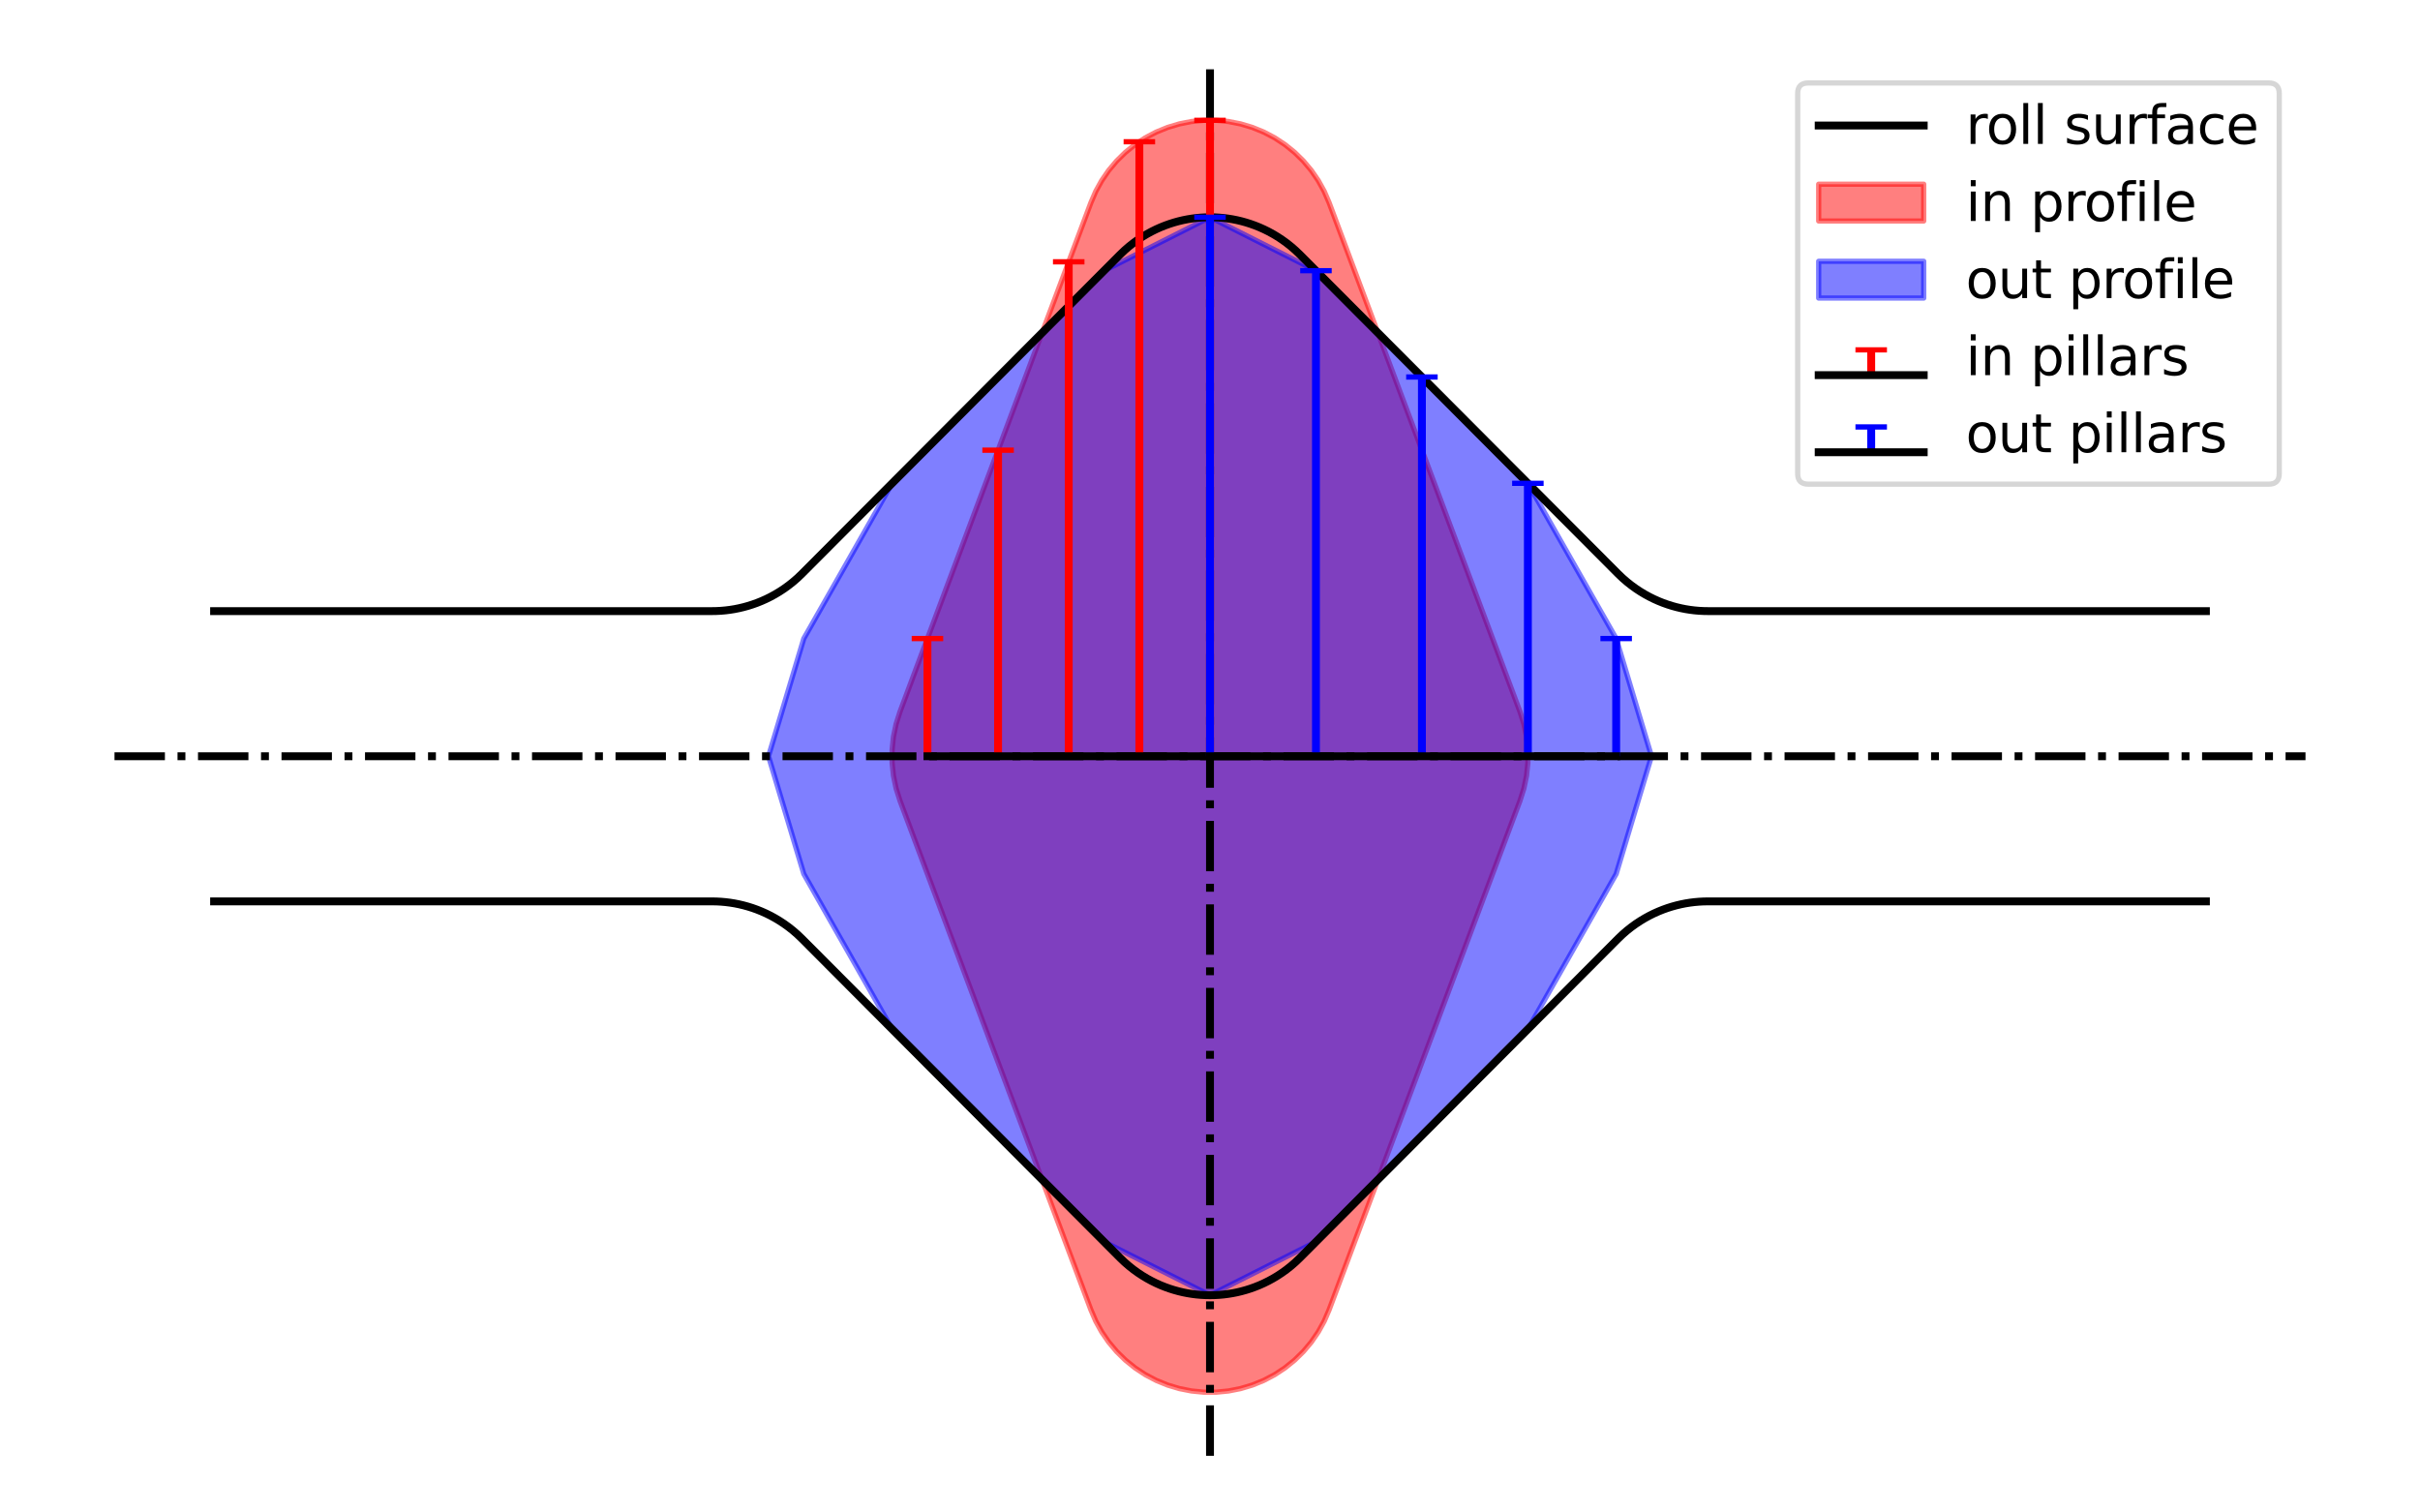 <?xml version="1.0" encoding="utf-8" standalone="no"?>
<!DOCTYPE svg PUBLIC "-//W3C//DTD SVG 1.1//EN"
  "http://www.w3.org/Graphics/SVG/1.1/DTD/svg11.dtd">
<svg xmlns:xlink="http://www.w3.org/1999/xlink" width="460.8pt" height="288pt" viewBox="0 0 460.8 288" xmlns="http://www.w3.org/2000/svg" version="1.1">
 <defs>
  <style type="text/css">*{stroke-linejoin: round; stroke-linecap: butt}</style>
 </defs>
 <g id="figure_1">
  <g id="patch_1">
   <path d="M 0 288 
L 460.8 288 
L 460.8 0 
L 0 0 
z
" style="fill: #ffffff"/>
  </g>
  <g id="axes_1">
   <g id="patch_2">
    <path d="M 253.082 38.599 
L 289.417 135.494 
L 290.169 137.86 
L 290.674 140.29 
L 290.928 142.759 
L 290.928 145.241 
L 290.674 147.71 
L 290.169 150.14 
L 289.417 152.506 
L 253.082 249.401 
L 252.152 251.557 
L 251.017 253.613 
L 249.689 255.549 
L 248.18 257.347 
L 246.504 258.991 
L 244.676 260.465 
L 242.715 261.756 
L 240.637 262.85 
L 238.464 263.738 
L 236.215 264.411 
L 233.911 264.864 
L 231.574 265.091 
L 229.226 265.091 
L 226.889 264.864 
L 224.585 264.411 
L 222.336 263.738 
L 220.163 262.85 
L 218.085 261.756 
L 216.124 260.465 
L 214.296 258.991 
L 212.62 257.347 
L 211.111 255.549 
L 209.783 253.613 
L 208.648 251.557 
L 207.718 249.401 
L 171.383 152.506 
L 170.631 150.14 
L 170.126 147.71 
L 169.872 145.241 
L 169.872 142.759 
L 170.126 140.29 
L 170.631 137.86 
L 171.383 135.494 
L 207.718 38.599 
L 208.648 36.443 
L 209.783 34.387 
L 211.111 32.451 
L 212.62 30.653 
L 214.296 29.009 
L 216.124 27.535 
L 218.085 26.244 
L 220.163 25.15 
L 222.336 24.262 
L 224.585 23.589 
L 226.889 23.136 
L 229.226 22.909 
L 231.574 22.909 
L 233.911 23.136 
L 236.215 23.589 
L 238.464 24.262 
L 240.637 25.15 
L 242.715 26.244 
L 244.676 27.535 
L 246.504 29.009 
L 248.18 30.653 
L 249.689 32.451 
L 251.017 34.387 
L 252.152 36.443 
z
" clip-path="url(#p2fe66991ed)" style="fill: #ff0000; opacity: 0.5; stroke: #ff0000; stroke-linejoin: miter"/>
   </g>
   <g id="patch_3">
    <path d="M 230.4 41.369 
L 250.576 51.545 
L 270.752 71.787 
L 290.928 92.029 
L 307.741 121.588 
L 314.466 144 
L 307.741 166.412 
L 290.928 195.971 
L 270.752 216.213 
L 250.576 236.455 
L 230.4 246.631 
L 210.224 236.455 
L 190.048 216.213 
L 169.872 195.971 
L 153.059 166.412 
L 146.334 144 
L 153.059 121.588 
L 169.872 92.029 
L 190.048 71.787 
L 210.224 51.545 
z
" clip-path="url(#p2fe66991ed)" style="fill: #0000ff; opacity: 0.5; stroke: #0000ff; stroke-linejoin: miter"/>
   </g>
   <g id="line2d_1">
    <path d="M 40.765 116.363 
L 135.583 116.363 
L 136.439 116.348 
L 137.295 116.302 
L 138.152 116.226 
L 139.008 116.119 
L 139.865 115.981 
L 140.721 115.81 
L 141.578 115.607 
L 142.434 115.371 
L 143.291 115.1 
L 144.147 114.794 
L 145.003 114.45 
L 145.86 114.068 
L 146.716 113.644 
L 147.573 113.177 
L 148.429 112.664 
L 149.286 112.101 
L 150.142 111.484 
L 150.999 110.807 
L 151.855 110.064 
L 152.711 109.245 
L 213.271 48.488 
L 214.128 47.67 
L 214.984 46.926 
L 215.84 46.249 
L 216.697 45.632 
L 217.553 45.069 
L 218.41 44.555 
L 219.266 44.089 
L 220.123 43.665 
L 220.979 43.283 
L 221.836 42.939 
L 222.692 42.633 
L 223.548 42.362 
L 224.405 42.125 
L 225.261 41.922 
L 226.118 41.752 
L 226.974 41.614 
L 227.831 41.506 
L 228.687 41.43 
L 229.544 41.385 
L 230.4 41.369 
L 231.256 41.385 
L 232.113 41.43 
L 232.969 41.506 
L 233.826 41.614 
L 234.682 41.752 
L 235.539 41.922 
L 236.395 42.125 
L 237.252 42.362 
L 238.108 42.633 
L 238.964 42.939 
L 239.821 43.283 
L 240.677 43.665 
L 241.534 44.089 
L 242.39 44.555 
L 243.247 45.069 
L 244.103 45.632 
L 244.96 46.249 
L 245.816 46.926 
L 246.672 47.67 
L 247.529 48.488 
L 308.089 109.245 
L 308.945 110.064 
L 309.801 110.807 
L 310.658 111.484 
L 311.514 112.101 
L 312.371 112.664 
L 313.227 113.177 
L 314.084 113.644 
L 314.94 114.068 
L 315.797 114.45 
L 316.653 114.794 
L 317.509 115.1 
L 318.366 115.371 
L 319.222 115.607 
L 320.079 115.81 
L 320.935 115.981 
L 321.792 116.119 
L 322.648 116.226 
L 323.505 116.302 
L 324.361 116.348 
L 325.217 116.363 
L 420.035 116.363 
" clip-path="url(#p2fe66991ed)" style="fill: none; stroke: #000000; stroke-width: 1.5; stroke-linecap: square"/>
   </g>
   <g id="line2d_2">
    <path d="M 40.765 171.637 
L 135.583 171.637 
L 136.439 171.652 
L 137.295 171.698 
L 138.152 171.774 
L 139.008 171.881 
L 139.865 172.019 
L 140.721 172.19 
L 141.578 172.393 
L 142.434 172.629 
L 143.291 172.9 
L 144.147 173.206 
L 145.003 173.55 
L 145.86 173.932 
L 146.716 174.356 
L 147.573 174.823 
L 148.429 175.336 
L 149.286 175.899 
L 150.142 176.516 
L 150.999 177.193 
L 151.855 177.936 
L 152.711 178.755 
L 213.271 239.512 
L 214.128 240.33 
L 214.984 241.074 
L 215.84 241.751 
L 216.697 242.368 
L 217.553 242.931 
L 218.41 243.445 
L 219.266 243.911 
L 220.123 244.335 
L 220.979 244.717 
L 221.836 245.061 
L 222.692 245.367 
L 223.548 245.638 
L 224.405 245.875 
L 225.261 246.078 
L 226.118 246.248 
L 226.974 246.386 
L 227.831 246.494 
L 228.687 246.57 
L 229.544 246.615 
L 230.4 246.631 
L 231.256 246.615 
L 232.113 246.57 
L 232.969 246.494 
L 233.826 246.386 
L 234.682 246.248 
L 235.539 246.078 
L 236.395 245.875 
L 237.252 245.638 
L 238.108 245.367 
L 238.964 245.061 
L 239.821 244.717 
L 240.677 244.335 
L 241.534 243.911 
L 242.39 243.445 
L 243.247 242.931 
L 244.103 242.368 
L 244.96 241.751 
L 245.816 241.074 
L 246.672 240.33 
L 247.529 239.512 
L 308.089 178.755 
L 308.945 177.936 
L 309.801 177.193 
L 310.658 176.516 
L 311.514 175.899 
L 312.371 175.336 
L 313.227 174.823 
L 314.084 174.356 
L 314.94 173.932 
L 315.797 173.55 
L 316.653 173.206 
L 317.509 172.9 
L 318.366 172.629 
L 319.222 172.393 
L 320.079 172.19 
L 320.935 172.019 
L 321.792 171.881 
L 322.648 171.774 
L 323.505 171.698 
L 324.361 171.652 
L 325.217 171.637 
L 420.035 171.637 
" clip-path="url(#p2fe66991ed)" style="fill: none; stroke: #000000; stroke-width: 1.5; stroke-linecap: square"/>
   </g>
   <g id="line2d_3">
    <path d="M 230.4 277.2 
L 230.4 10.8 
" clip-path="url(#p2fe66991ed)" style="fill: none; stroke-dasharray: 9.6,2.4,1.5,2.4; stroke-dashoffset: 0; stroke: #000000; stroke-width: 1.5"/>
   </g>
   <g id="line2d_4">
    <path d="M 21.802 144 
L 438.998 144 
" clip-path="url(#p2fe66991ed)" style="fill: none; stroke-dasharray: 9.6,2.4,1.5,2.4; stroke-dashoffset: 0; stroke: #000000; stroke-width: 1.5"/>
   </g>
   <g id="LineCollection_1">
    <path d="M 230.4 144 
L 230.4 22.909 
" clip-path="url(#p2fe66991ed)" style="fill: none; stroke: #ff0000; stroke-width: 1.5"/>
    <path d="M 216.949 144 
L 216.949 26.992 
" clip-path="url(#p2fe66991ed)" style="fill: none; stroke: #ff0000; stroke-width: 1.5"/>
    <path d="M 203.499 144 
L 203.499 49.852 
" clip-path="url(#p2fe66991ed)" style="fill: none; stroke: #ff0000; stroke-width: 1.5"/>
    <path d="M 190.048 144 
L 190.048 85.72 
" clip-path="url(#p2fe66991ed)" style="fill: none; stroke: #ff0000; stroke-width: 1.5"/>
    <path d="M 176.597 144 
L 176.597 121.588 
" clip-path="url(#p2fe66991ed)" style="fill: none; stroke: #ff0000; stroke-width: 1.5"/>
   </g>
   <g id="line2d_5">
    <defs>
     <path id="m89b2611216" d="M 3 0 
L -3 -0 
" style="stroke: #ff0000"/>
    </defs>
    <g clip-path="url(#p2fe66991ed)">
     <use xlink:href="#m89b2611216" x="230.4" y="22.909" style="fill: #ff0000; stroke: #ff0000"/>
     <use xlink:href="#m89b2611216" x="216.949" y="26.992" style="fill: #ff0000; stroke: #ff0000"/>
     <use xlink:href="#m89b2611216" x="203.499" y="49.852" style="fill: #ff0000; stroke: #ff0000"/>
     <use xlink:href="#m89b2611216" x="190.048" y="85.72" style="fill: #ff0000; stroke: #ff0000"/>
     <use xlink:href="#m89b2611216" x="176.597" y="121.588" style="fill: #ff0000; stroke: #ff0000"/>
    </g>
   </g>
   <g id="line2d_6">
    <path d="M 176.597 144 
L 230.4 144 
" clip-path="url(#p2fe66991ed)" style="fill: none; stroke: #000000; stroke-width: 1.5; stroke-linecap: square"/>
   </g>
   <g id="LineCollection_2">
    <path d="M 230.4 144 
L 230.4 41.369 
" clip-path="url(#p2fe66991ed)" style="fill: none; stroke: #0000ff; stroke-width: 1.5"/>
    <path d="M 250.576 144 
L 250.576 51.545 
" clip-path="url(#p2fe66991ed)" style="fill: none; stroke: #0000ff; stroke-width: 1.5"/>
    <path d="M 270.752 144 
L 270.752 71.787 
" clip-path="url(#p2fe66991ed)" style="fill: none; stroke: #0000ff; stroke-width: 1.5"/>
    <path d="M 290.928 144 
L 290.928 92.029 
" clip-path="url(#p2fe66991ed)" style="fill: none; stroke: #0000ff; stroke-width: 1.5"/>
    <path d="M 307.741 144 
L 307.741 121.588 
" clip-path="url(#p2fe66991ed)" style="fill: none; stroke: #0000ff; stroke-width: 1.5"/>
   </g>
   <g id="line2d_7">
    <defs>
     <path id="m4083496522" d="M 3 0 
L -3 -0 
" style="stroke: #0000ff"/>
    </defs>
    <g clip-path="url(#p2fe66991ed)">
     <use xlink:href="#m4083496522" x="230.4" y="41.369" style="fill: #0000ff; stroke: #0000ff"/>
     <use xlink:href="#m4083496522" x="250.576" y="51.545" style="fill: #0000ff; stroke: #0000ff"/>
     <use xlink:href="#m4083496522" x="270.752" y="71.787" style="fill: #0000ff; stroke: #0000ff"/>
     <use xlink:href="#m4083496522" x="290.928" y="92.029" style="fill: #0000ff; stroke: #0000ff"/>
     <use xlink:href="#m4083496522" x="307.741" y="121.588" style="fill: #0000ff; stroke: #0000ff"/>
    </g>
   </g>
   <g id="line2d_8">
    <path d="M 230.4 144 
L 307.741 144 
" clip-path="url(#p2fe66991ed)" style="fill: none; stroke: #000000; stroke-width: 1.5; stroke-linecap: square"/>
   </g>
   <g id="legend_1">
    <g id="patch_4">
     <path d="M 344.301 92.191 
L 431.998 92.191 
Q 433.998 92.191 433.998 90.191 
L 433.998 17.8 
Q 433.998 15.8 431.998 15.8 
L 344.301 15.8 
Q 342.301 15.8 342.301 17.8 
L 342.301 90.191 
Q 342.301 92.191 344.301 92.191 
z
" style="fill: #ffffff; opacity: 0.8; stroke: #cccccc; stroke-linejoin: miter"/>
    </g>
    <g id="line2d_9">
     <path d="M 346.301 23.898 
L 356.301 23.898 
L 366.301 23.898 
" style="fill: none; stroke: #000000; stroke-width: 1.5; stroke-linecap: square"/>
    </g>
    <g id="text_1">
     <!-- roll surface -->
     <g transform="translate(374.301 27.398) scale(0.1 -0.1)">
      <defs>
       <path id="DejaVuSans-72" d="M 2631 2963 
Q 2534 3019 2420 3045 
Q 2306 3072 2169 3072 
Q 1681 3072 1420 2755 
Q 1159 2438 1159 1844 
L 1159 0 
L 581 0 
L 581 3500 
L 1159 3500 
L 1159 2956 
Q 1341 3275 1631 3429 
Q 1922 3584 2338 3584 
Q 2397 3584 2469 3576 
Q 2541 3569 2628 3553 
L 2631 2963 
z
" transform="scale(0.016)"/>
       <path id="DejaVuSans-6f" d="M 1959 3097 
Q 1497 3097 1228 2736 
Q 959 2375 959 1747 
Q 959 1119 1226 758 
Q 1494 397 1959 397 
Q 2419 397 2687 759 
Q 2956 1122 2956 1747 
Q 2956 2369 2687 2733 
Q 2419 3097 1959 3097 
z
M 1959 3584 
Q 2709 3584 3137 3096 
Q 3566 2609 3566 1747 
Q 3566 888 3137 398 
Q 2709 -91 1959 -91 
Q 1206 -91 779 398 
Q 353 888 353 1747 
Q 353 2609 779 3096 
Q 1206 3584 1959 3584 
z
" transform="scale(0.016)"/>
       <path id="DejaVuSans-6c" d="M 603 4863 
L 1178 4863 
L 1178 0 
L 603 0 
L 603 4863 
z
" transform="scale(0.016)"/>
       <path id="DejaVuSans-20" transform="scale(0.016)"/>
       <path id="DejaVuSans-73" d="M 2834 3397 
L 2834 2853 
Q 2591 2978 2328 3040 
Q 2066 3103 1784 3103 
Q 1356 3103 1142 2972 
Q 928 2841 928 2578 
Q 928 2378 1081 2264 
Q 1234 2150 1697 2047 
L 1894 2003 
Q 2506 1872 2764 1633 
Q 3022 1394 3022 966 
Q 3022 478 2636 193 
Q 2250 -91 1575 -91 
Q 1294 -91 989 -36 
Q 684 19 347 128 
L 347 722 
Q 666 556 975 473 
Q 1284 391 1588 391 
Q 1994 391 2212 530 
Q 2431 669 2431 922 
Q 2431 1156 2273 1281 
Q 2116 1406 1581 1522 
L 1381 1569 
Q 847 1681 609 1914 
Q 372 2147 372 2553 
Q 372 3047 722 3315 
Q 1072 3584 1716 3584 
Q 2034 3584 2315 3537 
Q 2597 3491 2834 3397 
z
" transform="scale(0.016)"/>
       <path id="DejaVuSans-75" d="M 544 1381 
L 544 3500 
L 1119 3500 
L 1119 1403 
Q 1119 906 1312 657 
Q 1506 409 1894 409 
Q 2359 409 2629 706 
Q 2900 1003 2900 1516 
L 2900 3500 
L 3475 3500 
L 3475 0 
L 2900 0 
L 2900 538 
Q 2691 219 2414 64 
Q 2138 -91 1772 -91 
Q 1169 -91 856 284 
Q 544 659 544 1381 
z
M 1991 3584 
L 1991 3584 
z
" transform="scale(0.016)"/>
       <path id="DejaVuSans-66" d="M 2375 4863 
L 2375 4384 
L 1825 4384 
Q 1516 4384 1395 4259 
Q 1275 4134 1275 3809 
L 1275 3500 
L 2222 3500 
L 2222 3053 
L 1275 3053 
L 1275 0 
L 697 0 
L 697 3053 
L 147 3053 
L 147 3500 
L 697 3500 
L 697 3744 
Q 697 4328 969 4595 
Q 1241 4863 1831 4863 
L 2375 4863 
z
" transform="scale(0.016)"/>
       <path id="DejaVuSans-61" d="M 2194 1759 
Q 1497 1759 1228 1600 
Q 959 1441 959 1056 
Q 959 750 1161 570 
Q 1363 391 1709 391 
Q 2188 391 2477 730 
Q 2766 1069 2766 1631 
L 2766 1759 
L 2194 1759 
z
M 3341 1997 
L 3341 0 
L 2766 0 
L 2766 531 
Q 2569 213 2275 61 
Q 1981 -91 1556 -91 
Q 1019 -91 701 211 
Q 384 513 384 1019 
Q 384 1609 779 1909 
Q 1175 2209 1959 2209 
L 2766 2209 
L 2766 2266 
Q 2766 2663 2505 2880 
Q 2244 3097 1772 3097 
Q 1472 3097 1187 3025 
Q 903 2953 641 2809 
L 641 3341 
Q 956 3463 1253 3523 
Q 1550 3584 1831 3584 
Q 2591 3584 2966 3190 
Q 3341 2797 3341 1997 
z
" transform="scale(0.016)"/>
       <path id="DejaVuSans-63" d="M 3122 3366 
L 3122 2828 
Q 2878 2963 2633 3030 
Q 2388 3097 2138 3097 
Q 1578 3097 1268 2742 
Q 959 2388 959 1747 
Q 959 1106 1268 751 
Q 1578 397 2138 397 
Q 2388 397 2633 464 
Q 2878 531 3122 666 
L 3122 134 
Q 2881 22 2623 -34 
Q 2366 -91 2075 -91 
Q 1284 -91 818 406 
Q 353 903 353 1747 
Q 353 2603 823 3093 
Q 1294 3584 2113 3584 
Q 2378 3584 2631 3529 
Q 2884 3475 3122 3366 
z
" transform="scale(0.016)"/>
       <path id="DejaVuSans-65" d="M 3597 1894 
L 3597 1613 
L 953 1613 
Q 991 1019 1311 708 
Q 1631 397 2203 397 
Q 2534 397 2845 478 
Q 3156 559 3463 722 
L 3463 178 
Q 3153 47 2828 -22 
Q 2503 -91 2169 -91 
Q 1331 -91 842 396 
Q 353 884 353 1716 
Q 353 2575 817 3079 
Q 1281 3584 2069 3584 
Q 2775 3584 3186 3129 
Q 3597 2675 3597 1894 
z
M 3022 2063 
Q 3016 2534 2758 2815 
Q 2500 3097 2075 3097 
Q 1594 3097 1305 2825 
Q 1016 2553 972 2059 
L 3022 2063 
z
" transform="scale(0.016)"/>
      </defs>
      <use xlink:href="#DejaVuSans-72"/>
      <use xlink:href="#DejaVuSans-6f" x="38.863"/>
      <use xlink:href="#DejaVuSans-6c" x="100.045"/>
      <use xlink:href="#DejaVuSans-6c" x="127.828"/>
      <use xlink:href="#DejaVuSans-20" x="155.611"/>
      <use xlink:href="#DejaVuSans-73" x="187.398"/>
      <use xlink:href="#DejaVuSans-75" x="239.498"/>
      <use xlink:href="#DejaVuSans-72" x="302.877"/>
      <use xlink:href="#DejaVuSans-66" x="343.99"/>
      <use xlink:href="#DejaVuSans-61" x="379.195"/>
      <use xlink:href="#DejaVuSans-63" x="440.475"/>
      <use xlink:href="#DejaVuSans-65" x="495.455"/>
     </g>
    </g>
    <g id="patch_5">
     <path d="M 346.301 42.077 
L 366.301 42.077 
L 366.301 35.077 
L 346.301 35.077 
z
" style="fill: #ff0000; opacity: 0.5; stroke: #ff0000; stroke-linejoin: miter"/>
    </g>
    <g id="text_2">
     <!-- in profile -->
     <g transform="translate(374.301 42.077) scale(0.1 -0.1)">
      <defs>
       <path id="DejaVuSans-69" d="M 603 3500 
L 1178 3500 
L 1178 0 
L 603 0 
L 603 3500 
z
M 603 4863 
L 1178 4863 
L 1178 4134 
L 603 4134 
L 603 4863 
z
" transform="scale(0.016)"/>
       <path id="DejaVuSans-6e" d="M 3513 2113 
L 3513 0 
L 2938 0 
L 2938 2094 
Q 2938 2591 2744 2837 
Q 2550 3084 2163 3084 
Q 1697 3084 1428 2787 
Q 1159 2491 1159 1978 
L 1159 0 
L 581 0 
L 581 3500 
L 1159 3500 
L 1159 2956 
Q 1366 3272 1645 3428 
Q 1925 3584 2291 3584 
Q 2894 3584 3203 3211 
Q 3513 2838 3513 2113 
z
" transform="scale(0.016)"/>
       <path id="DejaVuSans-70" d="M 1159 525 
L 1159 -1331 
L 581 -1331 
L 581 3500 
L 1159 3500 
L 1159 2969 
Q 1341 3281 1617 3432 
Q 1894 3584 2278 3584 
Q 2916 3584 3314 3078 
Q 3713 2572 3713 1747 
Q 3713 922 3314 415 
Q 2916 -91 2278 -91 
Q 1894 -91 1617 61 
Q 1341 213 1159 525 
z
M 3116 1747 
Q 3116 2381 2855 2742 
Q 2594 3103 2138 3103 
Q 1681 3103 1420 2742 
Q 1159 2381 1159 1747 
Q 1159 1113 1420 752 
Q 1681 391 2138 391 
Q 2594 391 2855 752 
Q 3116 1113 3116 1747 
z
" transform="scale(0.016)"/>
      </defs>
      <use xlink:href="#DejaVuSans-69"/>
      <use xlink:href="#DejaVuSans-6e" x="27.783"/>
      <use xlink:href="#DejaVuSans-20" x="91.162"/>
      <use xlink:href="#DejaVuSans-70" x="122.949"/>
      <use xlink:href="#DejaVuSans-72" x="186.426"/>
      <use xlink:href="#DejaVuSans-6f" x="225.289"/>
      <use xlink:href="#DejaVuSans-66" x="286.471"/>
      <use xlink:href="#DejaVuSans-69" x="321.676"/>
      <use xlink:href="#DejaVuSans-6c" x="349.459"/>
      <use xlink:href="#DejaVuSans-65" x="377.242"/>
     </g>
    </g>
    <g id="patch_6">
     <path d="M 346.301 56.755 
L 366.301 56.755 
L 366.301 49.755 
L 346.301 49.755 
z
" style="fill: #0000ff; opacity: 0.5; stroke: #0000ff; stroke-linejoin: miter"/>
    </g>
    <g id="text_3">
     <!-- out profile -->
     <g transform="translate(374.301 56.755) scale(0.1 -0.1)">
      <defs>
       <path id="DejaVuSans-74" d="M 1172 4494 
L 1172 3500 
L 2356 3500 
L 2356 3053 
L 1172 3053 
L 1172 1153 
Q 1172 725 1289 603 
Q 1406 481 1766 481 
L 2356 481 
L 2356 0 
L 1766 0 
Q 1100 0 847 248 
Q 594 497 594 1153 
L 594 3053 
L 172 3053 
L 172 3500 
L 594 3500 
L 594 4494 
L 1172 4494 
z
" transform="scale(0.016)"/>
      </defs>
      <use xlink:href="#DejaVuSans-6f"/>
      <use xlink:href="#DejaVuSans-75" x="61.182"/>
      <use xlink:href="#DejaVuSans-74" x="124.561"/>
      <use xlink:href="#DejaVuSans-20" x="163.77"/>
      <use xlink:href="#DejaVuSans-70" x="195.557"/>
      <use xlink:href="#DejaVuSans-72" x="259.033"/>
      <use xlink:href="#DejaVuSans-6f" x="297.896"/>
      <use xlink:href="#DejaVuSans-66" x="359.078"/>
      <use xlink:href="#DejaVuSans-69" x="394.283"/>
      <use xlink:href="#DejaVuSans-6c" x="422.066"/>
      <use xlink:href="#DejaVuSans-65" x="449.85"/>
     </g>
    </g>
    <g id="line2d_10">
     <path d="M 356.301 71.433 
L 356.301 66.62 
" style="fill: none; stroke: #ff0000; stroke-width: 1.5"/>
    </g>
    <g id="line2d_11">
     <path d="M 346.301 71.433 
L 366.301 71.433 
" style="fill: none; stroke: #000000; stroke-width: 1.5; stroke-linecap: square"/>
    </g>
    <g id="line2d_12">
     <g>
      <use xlink:href="#m89b2611216" x="356.301" y="66.62" style="fill: #ff0000; stroke: #ff0000"/>
     </g>
    </g>
    <g id="text_4">
     <!-- in pillars -->
     <g transform="translate(374.301 71.433) scale(0.1 -0.1)">
      <use xlink:href="#DejaVuSans-69"/>
      <use xlink:href="#DejaVuSans-6e" x="27.783"/>
      <use xlink:href="#DejaVuSans-20" x="91.162"/>
      <use xlink:href="#DejaVuSans-70" x="122.949"/>
      <use xlink:href="#DejaVuSans-69" x="186.426"/>
      <use xlink:href="#DejaVuSans-6c" x="214.209"/>
      <use xlink:href="#DejaVuSans-6c" x="241.992"/>
      <use xlink:href="#DejaVuSans-61" x="269.775"/>
      <use xlink:href="#DejaVuSans-72" x="331.055"/>
      <use xlink:href="#DejaVuSans-73" x="372.168"/>
     </g>
    </g>
    <g id="line2d_13">
     <path d="M 356.301 86.111 
L 356.301 81.298 
" style="fill: none; stroke: #0000ff; stroke-width: 1.5"/>
    </g>
    <g id="line2d_14">
     <path d="M 346.301 86.111 
L 366.301 86.111 
" style="fill: none; stroke: #000000; stroke-width: 1.5; stroke-linecap: square"/>
    </g>
    <g id="line2d_15">
     <g>
      <use xlink:href="#m4083496522" x="356.301" y="81.298" style="fill: #0000ff; stroke: #0000ff"/>
     </g>
    </g>
    <g id="text_5">
     <!-- out pillars -->
     <g transform="translate(374.301 86.111) scale(0.1 -0.1)">
      <use xlink:href="#DejaVuSans-6f"/>
      <use xlink:href="#DejaVuSans-75" x="61.182"/>
      <use xlink:href="#DejaVuSans-74" x="124.561"/>
      <use xlink:href="#DejaVuSans-20" x="163.77"/>
      <use xlink:href="#DejaVuSans-70" x="195.557"/>
      <use xlink:href="#DejaVuSans-69" x="259.033"/>
      <use xlink:href="#DejaVuSans-6c" x="286.816"/>
      <use xlink:href="#DejaVuSans-6c" x="314.6"/>
      <use xlink:href="#DejaVuSans-61" x="342.383"/>
      <use xlink:href="#DejaVuSans-72" x="403.662"/>
      <use xlink:href="#DejaVuSans-73" x="444.775"/>
     </g>
    </g>
   </g>
  </g>
 </g>
 <defs>
  <clipPath id="p2fe66991ed">
   <rect x="21.802" y="10.8" width="417.197" height="266.4"/>
  </clipPath>
 </defs>
</svg>
